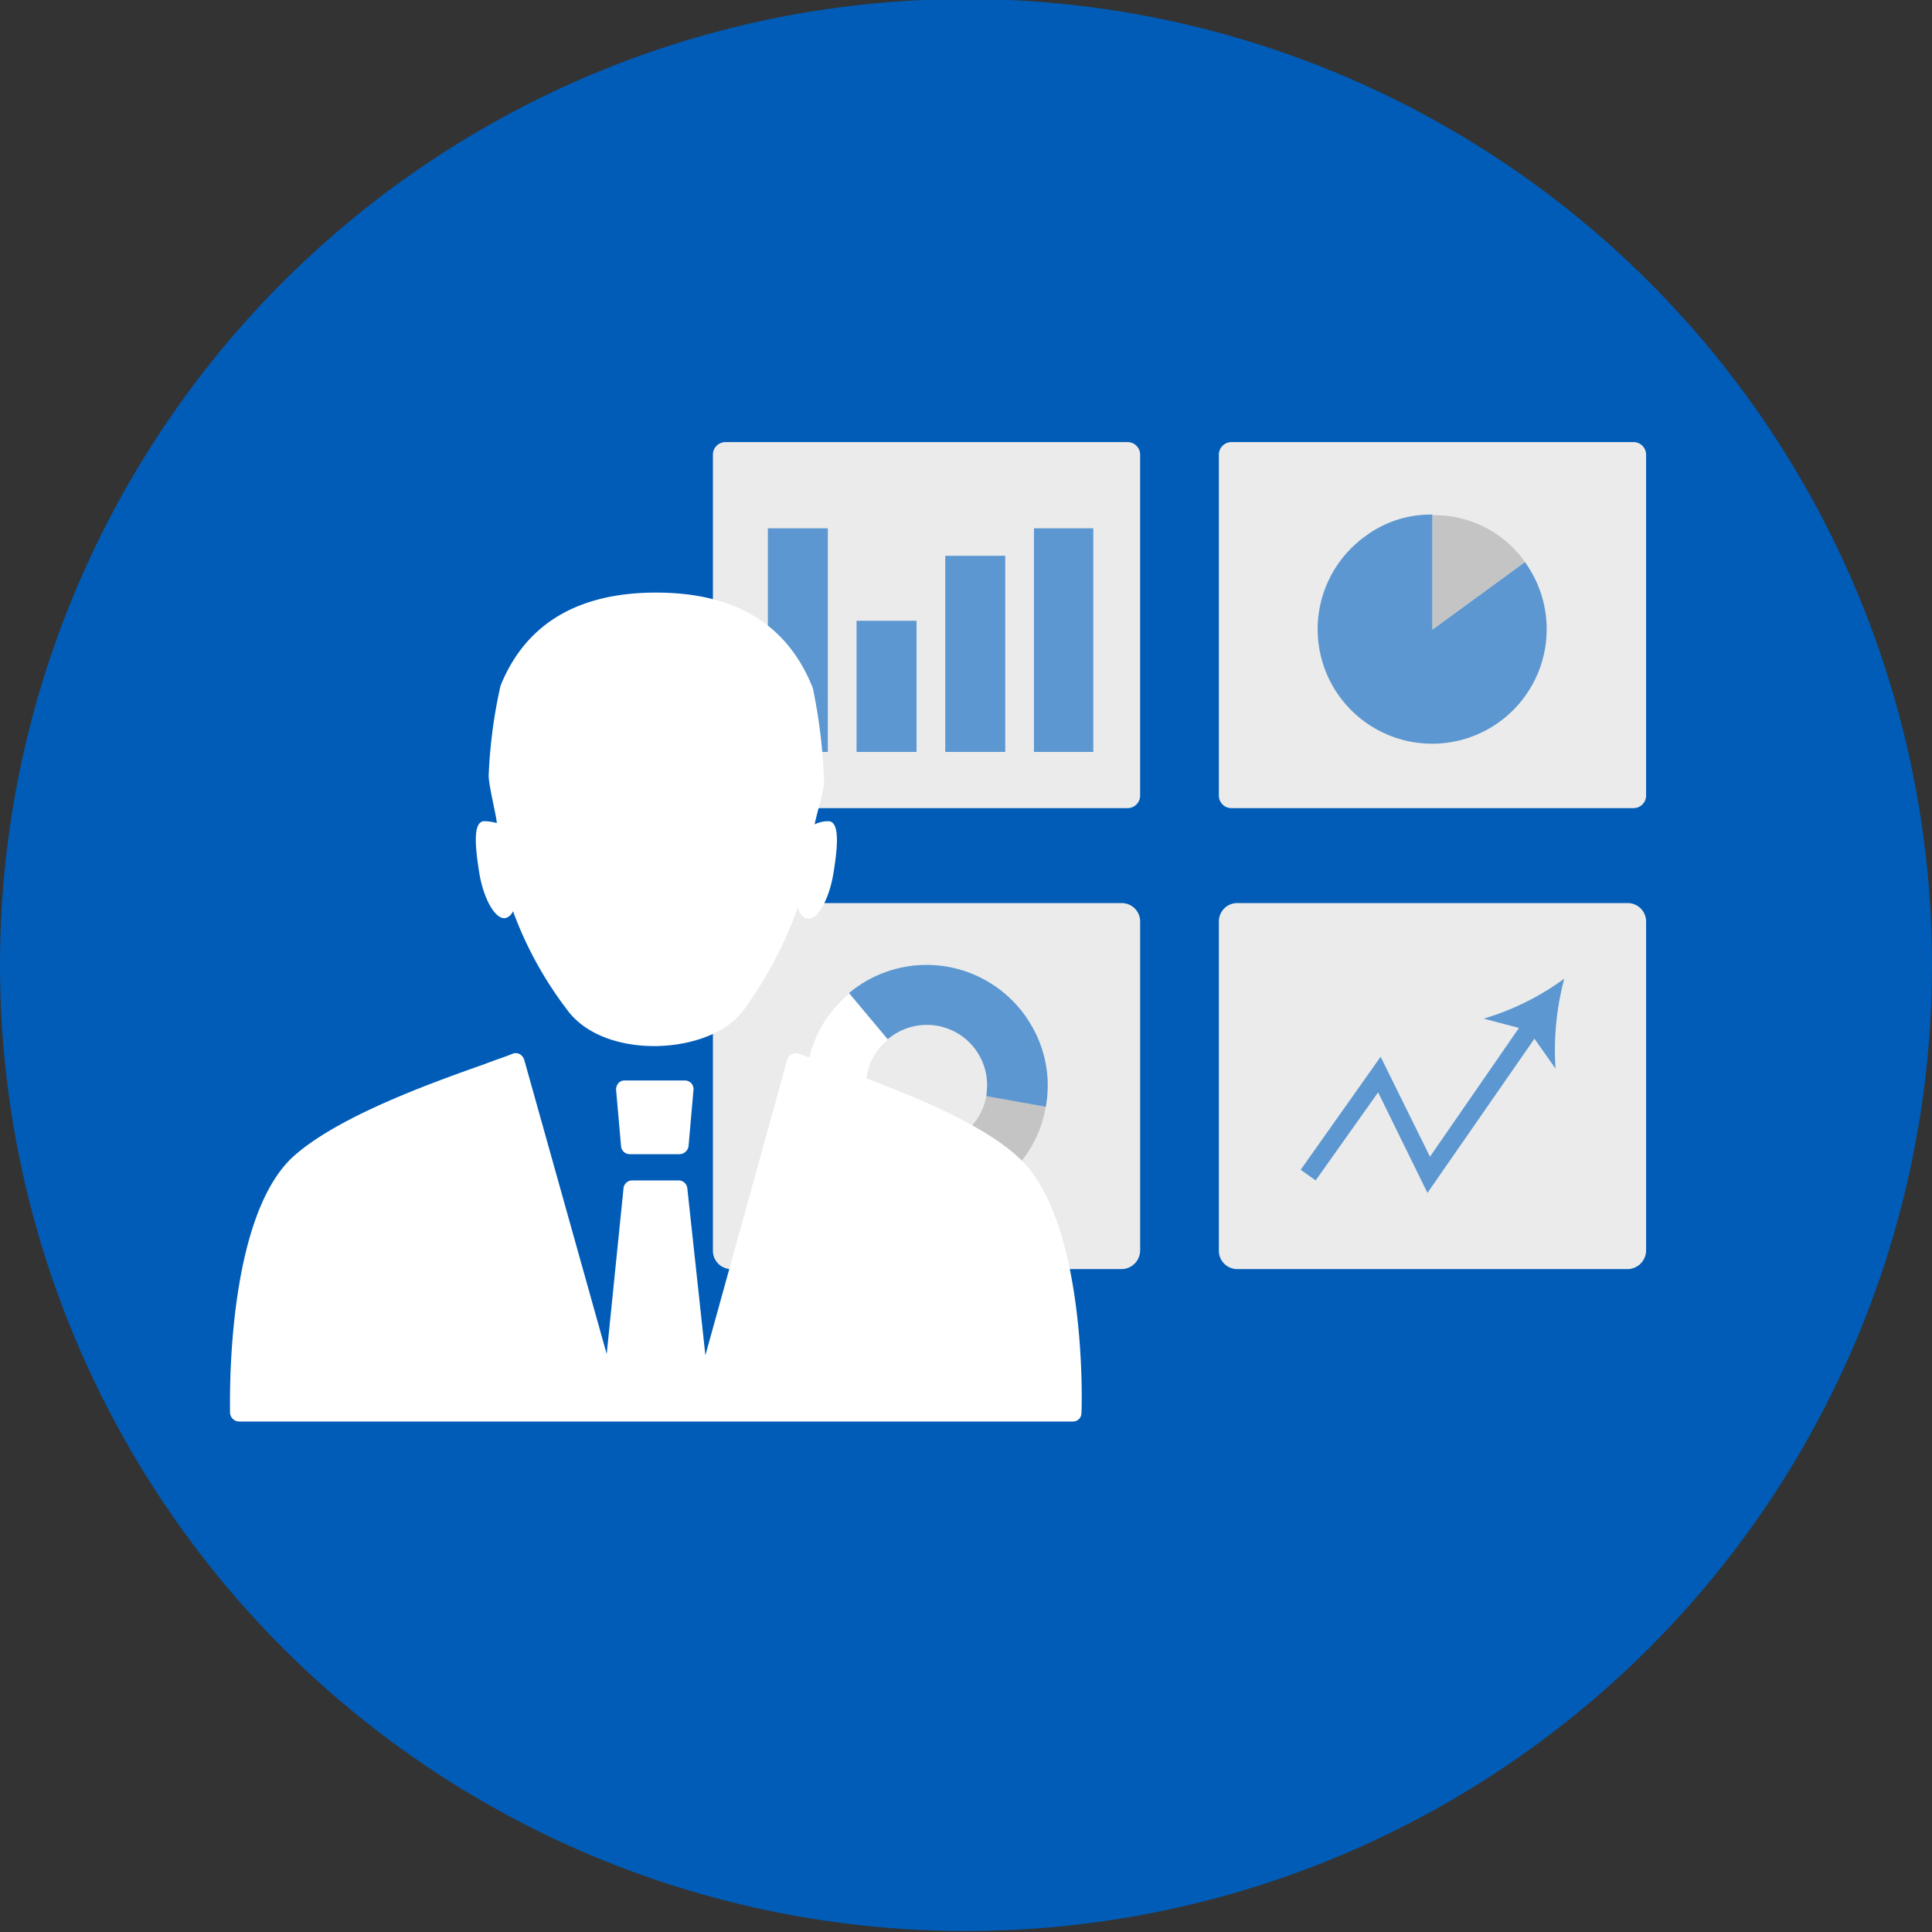 <svg xmlns="http://www.w3.org/2000/svg" xmlns:xlink="http://www.w3.org/1999/xlink" width="200" height="200" viewBox="0 0 200 200">
  <rect x="0" y="0" width="200" height="200" fill="#333333" stroke="none"/>
  <defs>
    <clipPath id="clip-path">
      <circle id="Ellipse_60" data-name="Ellipse 60" cx="100" cy="100" r="100" fill="#00aeff"/>
    </clipPath>
    <clipPath id="clip-Leading_Wisely">
      <rect width="200" height="200"/>
    </clipPath>
  </defs>
  <g id="Leading_Wisely" data-name="Leading Wisely" clip-path="url(#clip-Leading_Wisely)">
    <circle id="Blue_300_Bg" data-name="Blue 300 Bg" cx="100" cy="100" r="100" transform="translate(0 -0.1)" fill="#005cb7"/>
    <g id="Mask_Group_5" data-name="Mask Group 5" clip-path="url(#clip-path)">
      <g id="Group_287" data-name="Group 287" transform="translate(-34.121 -33.121)">
        <path id="Path_343" data-name="Path 343" d="M209.835,159.892H168.193A1.3,1.3,0,0,1,166.9,158.6V123.293A1.3,1.3,0,0,1,168.193,122h41.642a1.3,1.3,0,0,1,1.293,1.293V158.6A1.3,1.3,0,0,1,209.835,159.892Z" transform="translate(-58.98 -43.113)" fill="#ebebeb"/>
        <g id="Group_282" data-name="Group 282" transform="translate(108.308 87.81)">
          <rect id="Rectangle_132" data-name="Rectangle 132" width="6.208" height="23.149" transform="translate(5.302)" fill="#5c97d1"/>
          <rect id="Rectangle_133" data-name="Rectangle 133" width="6.208" height="13.579" transform="translate(14.484 9.57)" fill="#5c97d1"/>
          <rect id="Rectangle_134" data-name="Rectangle 134" width="6.208" height="20.304" transform="translate(23.666 2.845)" fill="#5c97d1"/>
          <rect id="Rectangle_135" data-name="Rectangle 135" width="6.143" height="23.149" transform="translate(32.848)" fill="#5c97d1"/>
        </g>
        <path id="Path_350" data-name="Path 350" d="M209.189,233.692H168.84a1.905,1.905,0,0,1-1.94-1.94V197.74a1.905,1.905,0,0,1,1.94-1.94h40.349a1.905,1.905,0,0,1,1.94,1.94v34.012A1.945,1.945,0,0,1,209.189,233.692Z" transform="translate(-58.98 -69.193)" fill="#ebebeb"/>
        <g id="Group_285" data-name="Group 285" transform="translate(117.53 133.009)">
          <path id="Path_351" data-name="Path 351" d="M187.994,219.87a6.075,6.075,0,0,1,2.263-4.785l-4.009-4.785a17.571,17.571,0,0,0-1.552,1.552,12.519,12.519,0,0,0,1.552,17.653l4.009-4.785A6.63,6.63,0,0,1,187.994,219.87Z" transform="translate(-181.762 -207.326)" fill="#fff"/>
          <path id="Path_352" data-name="Path 352" d="M196.718,231.838a6.244,6.244,0,0,1-4.009-1.487l-4.009,4.785a12.433,12.433,0,0,0,16.1,0,11.969,11.969,0,0,0,4.268-7.436l-6.143-1.1A6.309,6.309,0,0,1,196.718,231.838Z" transform="translate(-184.214 -213.086)" fill="#c4c4c4"/>
          <path id="Path_353" data-name="Path 353" d="M207.581,211.972A12.527,12.527,0,0,0,188.7,208.61l4.009,4.785a6.238,6.238,0,0,1,10.281,4.785c0,.388-.065.711-.065,1.1l6.143,1.1A12.282,12.282,0,0,0,207.581,211.972Z" transform="translate(-184.214 -205.7)" fill="#5c97d1"/>
        </g>
        <path id="Path_354" data-name="Path 354" d="M290.835,159.892H249.193A1.3,1.3,0,0,1,247.9,158.6V123.293A1.3,1.3,0,0,1,249.193,122h41.642a1.3,1.3,0,0,1,1.293,1.293V158.6A1.3,1.3,0,0,1,290.835,159.892Z" transform="translate(-87.604 -43.113)" fill="#ebebeb"/>
        <path id="Path_356" data-name="Path 356" d="M290.189,233.692H249.84a1.905,1.905,0,0,1-1.94-1.94V197.74a1.905,1.905,0,0,1,1.94-1.94h40.349a1.905,1.905,0,0,1,1.94,1.94v34.012A1.945,1.945,0,0,1,290.189,233.692Z" transform="translate(-87.604 -69.193)" fill="#ebebeb"/>
        <path id="Path_359" data-name="Path 359" d="M136.669,196.6a.988.988,0,0,1,.647.259.926.926,0,0,1,.259.647l-.517,5.884a.966.966,0,0,1-.905.841h-5.173a.907.907,0,0,1-.905-.776l-.517-5.884a.973.973,0,0,1,.259-.711.83.83,0,0,1,.647-.259Zm-18.558-16.812a1.187,1.187,0,0,0,.776-.711,38.674,38.674,0,0,0,5.561,10.152c3.88,5.432,15.131,4.72,18.364,0a41.909,41.909,0,0,0,5.561-10.54c.194.647.517,1.1.97,1.164,1.035.194,2.263-1.94,2.716-4.72s.647-5.238-.453-5.367a3.1,3.1,0,0,0-1.487.323c.065-.582.97-3.556.97-4.4a56.822,56.822,0,0,0-1.164-9.7c-2.91-7.371-9.053-9.893-16.23-9.893-7.048,0-13.191,2.457-16.1,9.635a51.843,51.843,0,0,0-1.229,9.311c0,1.035.841,4.332.841,4.914a4.923,4.923,0,0,0-1.358-.194c-1.1.129-.905,2.522-.453,5.367C115.848,177.849,117.077,179.983,118.111,179.789Zm59.618,51.277a.871.871,0,0,1-.905.841H90.5a.966.966,0,0,1-.905-.841c0-.841-.517-20.11,6.531-26.576,4.591-4.138,14.1-7.565,19.786-9.57,1.164-.453,2.2-.776,2.974-1.1a.89.89,0,0,1,.711.065,1.032,1.032,0,0,1,.453.582l8.535,30.456,1.746-17.2a.907.907,0,0,1,.905-.776h4.785a.907.907,0,0,1,.905.776l1.875,17.329,8.471-30.585a1.032,1.032,0,0,1,.453-.582.916.916,0,0,1,.711-.065c.711.259,1.746.647,2.91,1.1,5.69,2,15.26,5.432,19.786,9.57C178.311,210.891,177.794,230.225,177.729,231.065Z" transform="translate(-31.659 -51.63)" fill="#fff"/>
        <path id="Path_360" data-name="Path 360" d="M274.126,232.376l-5.108-10.41-6.466,9.117-1.552-1.1,8.277-11.7,5.108,10.346,9.829-14.226,1.617,1.1Z" transform="translate(-92.234 -75.766)" fill="#5c97d1"/>
        <path id="Path_361" data-name="Path 361" d="M298.641,207.9a28.861,28.861,0,0,0-.905,9.311l-2.78-3.944-4.656-1.229A27.193,27.193,0,0,0,298.641,207.9Z" transform="translate(-102.588 -73.469)" fill="#5c97d1"/>
        <path id="Path_362" data-name="Path 362" d="M275.609,145.5l9.57-6.983a11.854,11.854,0,1,1-16.553-2.651,11.288,11.288,0,0,1,6.983-2.263v11.9Z" transform="translate(-93.199 -47.212)" fill="#5c97d1"/>
        <path id="Path_363" data-name="Path 363" d="M282.1,145.533V133.7a11.453,11.453,0,0,1,9.57,4.85Z" transform="translate(-99.69 -47.248)" fill="#c4c4c4"/>
      </g>
    </g>
  </g>
</svg>
